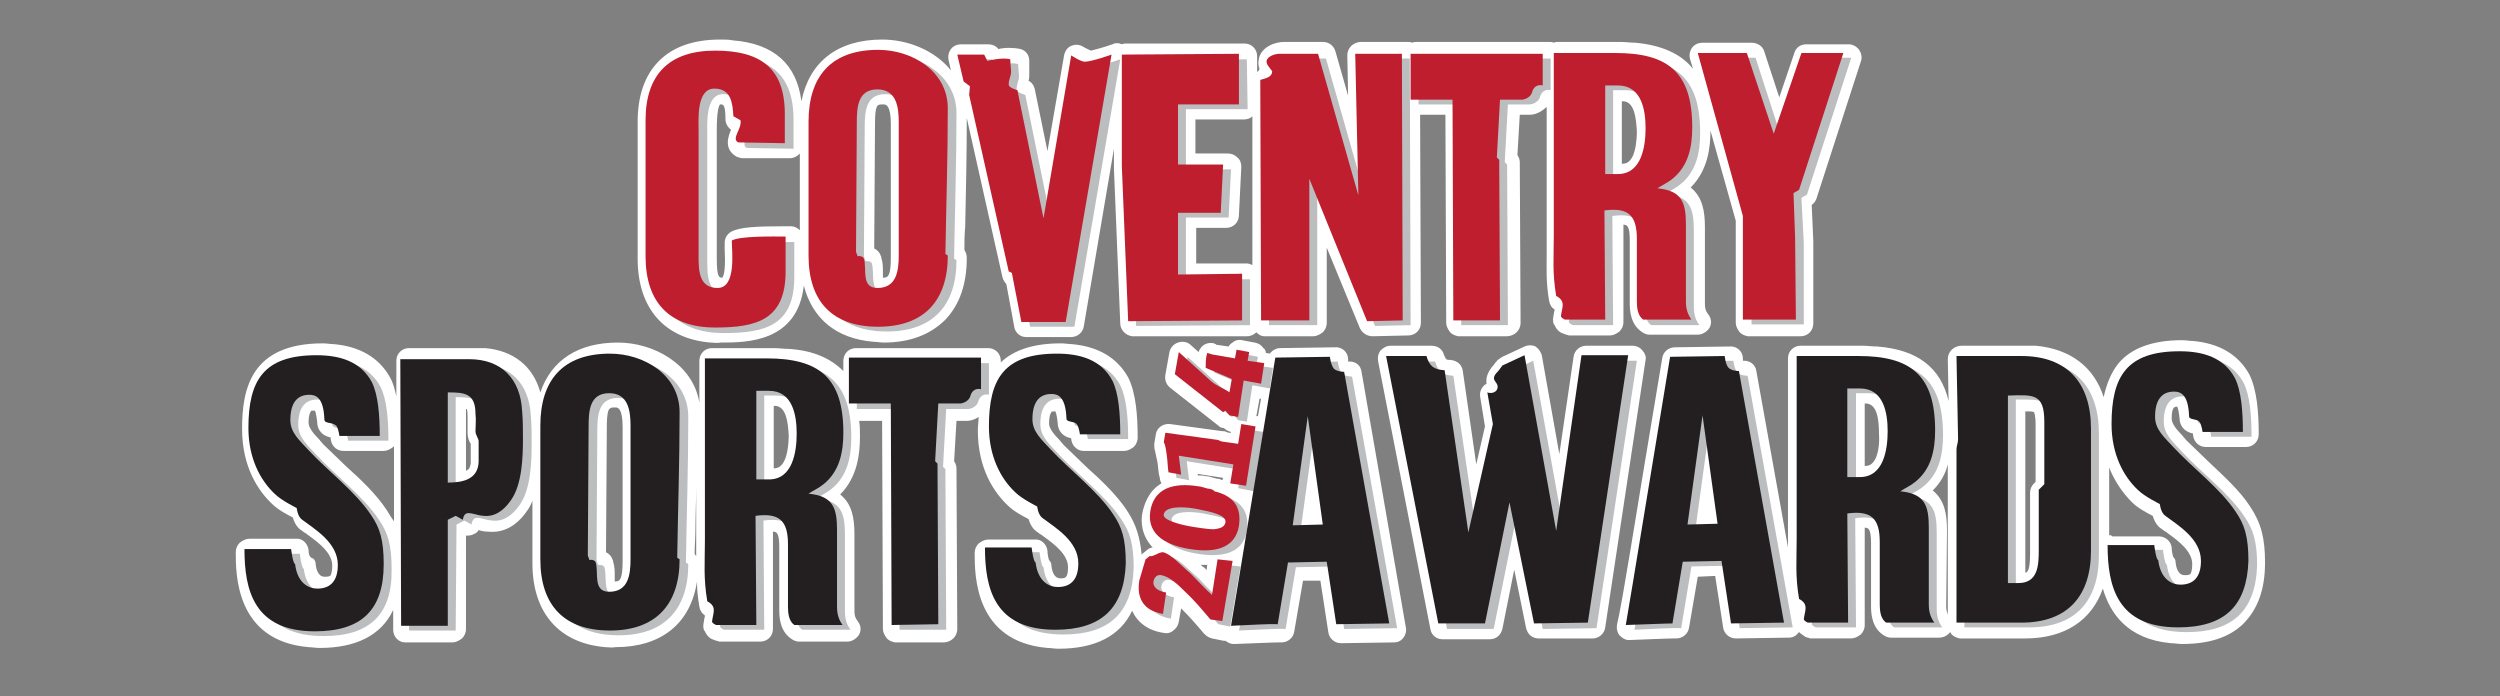 <?xml version="1.0" encoding="utf-8"?>
<!-- Generator: Adobe Illustrator 13.0.0, SVG Export Plug-In . SVG Version: 6.00 Build 14948)  -->
<!DOCTYPE svg PUBLIC "-//W3C//DTD SVG 1.1//EN" "http://www.w3.org/Graphics/SVG/1.1/DTD/svg11.dtd">
<svg version="1.1" id="Layer_3" xmlns="http://www.w3.org/2000/svg" xmlns:xlink="http://www.w3.org/1999/xlink" x="0px" y="0px"
	 width="316px" height="88px" viewBox="0 0 316 88" enable-background="new 0 0 316 88" xml:space="preserve">
<rect x="0" y="0" width="316" height="88" fill="#808080" stroke="none"/>
<path fill="#FFFFFF" d="M172.1,47c-0.1-0.8-0.7-1.3-1.5-1.3c-0.1,0-0.1,0-0.2,0c0-0.1,0-0.2,0-0.3c0-0.9-0.8-1.6-1.7-1.5l-6.9,0.1
	c-0.5,0-1,0.3-1.3,0.7l-0.5-0.1c0-0.2-0.1-0.5-0.3-0.6c-0.3-0.4-0.6-0.6-1.1-0.7l-1.6-0.3c-0.4-0.1-0.9,0-1.2,0.3
	c-0.2,0.1-0.4,0.3-0.5,0.5l-1.4-0.2c-0.1,0-0.2,0-0.2-0.1c-0.1,0-0.2,0-0.2-0.1c-0.9-0.2-1.7,0.2-2,1.1l0,0l-1-0.9
	c-0.4-0.4-1.1-0.5-1.6-0.3c-0.6,0.2-1,0.7-1.1,1.3l-0.5,2.8c-0.1,0.6,0.1,1.2,0.6,1.6l6.1,4.8c0.2,0.2,0.4,0.3,0.7,0.3
	c0.2,0.2,0.5,0.4,0.9,0.5l0,0.1l-0.3,0l-0.3-0.1c-0.1-0.1-0.3-0.1-0.5-0.1l-6.6-0.9c-0.9-0.1-1.7,0.5-1.8,1.3l-0.2,1.2
	c0,0.3,0,0.6,0.1,0.9c0,0.1,0.1,0.4,0.3,1.4c0.1,0.6,0.1,1.1,0.2,1.6l0.1,0.4c0,0.2,0.1,0.5,0.2,0.7c-1.7,1-2.2,2.8-2.4,3.7
	c-0.2,1-0.2,2.8,1.3,4.4c-0.3,0-0.6,0.2-0.8,0.4l-0.5,0.4c0,0,0,0-0.1,0.1c-0.2-2.2-0.7-3.8-1.8-5.5c-1.3-2-3.3-3.9-5.2-5.6
	c-1-1-2-1.9-2.9-2.8c-0.1-0.2-0.3-0.3-0.4-0.5c-0.9-0.9-1.4-1.6-1.4-2.2c0-0.9,0.2-1.3,0.3-1.4c0-0.1,0.1-0.1,0.5-0.1
	c0.1,0.2,0.2,0.6,0.3,1.5c0,0.6,0.3,1.6,1.7,1.9c0,0.1,0,0.1,0,0.1c0.1,0.9,0.8,1.5,1.6,1.5l5.1,0c0.4,0,0.8-0.2,1.2-0.5
	c0.3-0.3,0.5-0.7,0.5-1.2c0-2.7-0.2-5.6-1.2-7.6c-1.4-2.5-3.8-3.9-7.1-4.2c-0.4,0-0.9-0.1-1.4-0.1c-3.4,0-5.9,0.8-7.6,2.4l0-0.2
	c0-0.9-0.7-1.6-1.6-1.6l-16.7,0c-0.9,0-1.6,0.7-1.6,1.6l0,1.3c-1.6-1.6-3.8-2.6-6.9-2.8c-0.6,0-1.3-0.1-1.9-0.1l-7.8,0
	c-0.9,0-1.6,0.7-1.6,1.6l0,5.3c-0.8-4.9-5.8-7.6-10.3-7.6c-5,0-8.4,2.2-9.8,6.3c-0.9-3.3-3.4-5.3-7-5.6c-0.3,0-0.6,0-0.9,0l-8.7,0
	c-0.9,0-1.6,0.7-1.6,1.6l0,4.5c-0.2-0.9-0.4-1.7-0.8-2.4c-1.4-2.5-3.8-3.9-7.1-4.2c-0.4,0-0.9-0.1-1.4-0.1
	c-9.1,0-10.2,5.8-10.2,10.8c0,4.9,2.1,7.9,3.8,9.5c0.7,0.7,1.8,1.3,2.6,1.7c0.2,0.6,0.5,1.3,1.2,1.7c0.2,0.2,0.5,0.3,0.7,0.5
	c1.4,1,3.1,2.3,3.1,3.9c0,0.9-0.2,1.2-0.2,1.2c-0.1,0.2-0.5,0.2-0.7,0.2c0,0-0.1,0-0.1,0c-0.6,0-1-0.6-1.1-1.6
	c0-0.3-0.1-0.5-0.3-0.7C39.1,70.5,39,70,39,69.5c-0.1-0.8-0.8-1.5-1.6-1.4l-5.9,0c-0.4,0-0.8,0.2-1.2,0.5c-0.3,0.3-0.5,0.7-0.5,1.2
	c0,2.8,0,11.2,9.2,12c0.4,0,0.9,0.1,1.4,0.1c4.6,0,7.8-1.6,9.3-4.8l0,2.5c0,0.9,0.7,1.6,1.5,1.6c0,0,0.1,0,0.1,0l5.9,0
	c0.4,0,0.8-0.2,1.2-0.5c0.3-0.3,0.5-0.7,0.5-1.2l0-11.8c0.3,0,0.7,0,1-0.2c0.3-0.1,0.5-0.3,0.6-0.5c0.3,0.1,0.7,0.2,1.2,0.2
	c1.9,0.2,3.6-0.7,4.9-2.6c0.3-0.4,0.5-0.8,0.7-1.3l0,7.9c0,6.3,3.4,10.1,9.2,10.6c0.4,0,0.9,0.1,1.3,0c5.8,0,9.5-3,10.3-8.3
	c0,1,0.1,2,0.3,3.2c0.1,0.5,0.3,0.8,0.7,1.1c0,0,0,0.1,0,0.1c-0.1,0.3-0.1,0.6-0.2,1.1c0,0.3,0,0.6,0.2,0.8c0.3,0.7,0.8,1,1.2,1.1
	c0.2,0.1,0.4,0.1,0.6,0.2c0,0,0.1,0,0.1,0l5.1,0c0.9,0,1.6-0.7,1.6-1.6l0-12.3c0.5,0,0.8,0.2,0.8,2l0,7.9c0,0.7,0,2.7,1.6,3.7
	c0.3,0.2,0.6,0.3,0.9,0.3l6.1,0c0.6,0,1.2-0.4,1.5-0.9c0.3-0.6,0.2-1.2-0.2-1.7c-0.3-0.4-0.4-0.7-0.4-1.3l0-9.7c0-2-0.3-3.8-1.8-5
	c2.2-2.2,2.5-5.2,2.5-7.3c0-0.7,0-1.4-0.1-2l2.9,0l0.1,26.3c0,0.4,0.2,0.8,0.5,1.2c0.3,0.3,0.6,0.4,1,0.5c0,0,0.1,0,0.1,0l6.1,0
	c0.4,0,0.9-0.2,1.2-0.5c0.3-0.3,0.5-0.7,0.5-1.2l-0.1-20.3c0-0.3-0.1-0.6-0.3-0.9l0.3-5.1l1.2,0c0,0,0.1,0,0.1,0
	c0.5,0,1.1-0.2,1.5-0.5c0,0.5-0.1,1.1-0.1,1.7c0,4.9,2.1,7.9,3.8,9.5c0.7,0.7,1.8,1.3,2.6,1.7c0.2,0.6,0.5,1.3,1.2,1.7
	c0.2,0.2,0.5,0.3,0.7,0.5c1.4,1,3.1,2.3,3.1,3.9c0,1.4-0.4,1.4-0.9,1.4c0,0-0.1,0-0.1,0c-0.6,0-1-0.6-1.1-1.6c0-0.3-0.1-0.5-0.3-0.7
	c-0.1-0.3-0.2-0.8-0.2-1.2c-0.1-0.8-0.8-1.5-1.6-1.4l-5.9,0c-0.4,0-0.8,0.2-1.2,0.5c-0.3,0.3-0.5,0.7-0.5,1.2c0,2.8,0,11.2,9.2,12
	c0.4,0,0.9,0.1,1.4,0.1c4.6,0,7.8-1.6,9.3-4.8c0.7,1.5,2,2.5,4,2.8c0.4,0.1,0.9,0,1.2-0.3c0.4-0.3,0.6-0.6,0.7-1.1l0.3-1.7
	c1.1,1.1,1.8,1.9,2.9,3.2c0.3,0.3,0.6,0.5,1,0.6l1.5,0.3c0,0,0.1,0,0.1,0c0,0,0.1,0,0.1,0c0.3,0.2,0.6,0.4,1,0.4c0.1,0,0.1,0,0.2,0
	c5-0.2,5.2-0.2,5.5-0.2c0.1,0,0.2,0,0.4,0c0.8,0,1.5-0.6,1.6-1.4l1.1-6.4l2.2,0l1,6.5c0.1,0.8,0.8,1.4,1.6,1.4l6.7-0.1
	c0.5,0,0.9-0.2,1.2-0.6c0.3-0.4,0.4-0.9,0.3-1.3L172.1,47z M58.9,59.5l0-7.8c0,0,0.1,0,0.1,0c0,0,0.1,0.2,0.1,0.9c0,0.3,0,0.7,0,1
	c0,0.4,0,0.8,0,1.1c0,0.6,0.2,1.1,0.4,1.4c0,0,0,0,0,0.1l0,2.4C59.4,59,59.4,59.3,58.9,59.5 M48.9,64.5c-1.3-2-3.3-3.9-5.2-5.6
	c-1-1-2-1.9-2.9-2.8c-0.1-0.2-0.3-0.3-0.4-0.5c-0.9-0.9-1.4-1.6-1.4-2.2c0-0.9,0.2-1.3,0.3-1.4c0-0.1,0.1-0.1,0.5-0.1
	c0.1,0.2,0.2,0.6,0.3,1.5c0,0.6,0.3,1.6,1.7,1.9c0,0.1,0,0.1,0,0.2c0.1,0.9,0.8,1.5,1.6,1.5l5.1,0c0.4,0,0.8-0.2,1.2-0.5
	c0,0,0.1-0.1,0.1-0.1l0,9.5C49.5,65.5,49.2,65,48.9,64.5 M97.8,59.2l0-7.9c0.1,0,0.1,0,0.2,0c1.4,0.1,1.6,2.1,1.7,3.8
	C99.6,59.2,98.2,59.2,97.8,59.2 M77.7,73.5c0-0.2,0-0.6,0-0.8c0-0.5,0-1.1-0.2-1.7c0,0,0-0.1,0-0.1c-0.2-0.6-0.5-0.9-0.9-1.1
	l0.1-15.7c0-0.6,0-1.6,0.2-2.2c0.1-0.2,0.2-0.4,0.7-0.4c0.1,0,0.1,0,0.2,0c0.3,0,0.9,0.1,0.9,2.5l0,16.9
	C78.7,73.4,78.3,73.5,77.7,73.5 M87.9,67.1c0-1.9,0.1-3.8,0.1-5.8l0,7.3c0,0.6,0,1.2,0,1.7c-0.1-0.1-0.1-0.2-0.2-0.3
	C87.8,69,87.9,68,87.9,67.1 M152,71.6c-0.1-0.1-0.2-0.2-0.3-0.2c0,0,0.1,0,0.1,0c0.3,0,0.6,0,0.8,0l-0.1,0.7
	C152.5,72,152.3,71.8,152,71.6 M151.4,59.9l3.2,0.5l-0.1,0.3c-0.2-0.1-0.4-0.2-0.7-0.2c-0.1,0-0.3-0.1-0.4-0.1
	c-0.3-0.1-0.6-0.2-0.9-0.2c-0.4-0.1-0.8-0.1-1.1-0.1L151.4,59.9z M159,52.6l-0.2,0l0.4-2.2l0.2,0L159,52.6z"/>
<path fill="#FFFFFF" d="M207.6,44.3c-0.3-0.4-0.8-0.6-1.2-0.6l-5.9,0c-0.8,0-1.5,0.6-1.6,1.4l-1.8,12.3L194.9,45
	c-0.1-0.5-0.4-0.9-0.8-1.2c-0.4-0.2-1-0.2-1.4,0l-2.8,1.3c-0.2,0.1-0.4,0.3-0.6,0.4c-0.1,0.2-0.3,0.3-0.4,0.5
	c-0.1,0.2-0.3,0.3-0.4,0.5c-0.5,0.7-0.7,1.3-0.6,2c-0.1,0.1-0.2,0.1-0.3,0.2c-0.4,0.4-0.6,0.9-0.5,1.5l0.6,3.7l-1.1,4.8l-1.7-11.8
	c-0.1-0.8-0.7-1.3-1.5-1.4c-0.5,0-0.6-0.1-0.6-0.1c0,0-0.1-0.1-0.3-0.6c-0.2-0.7-0.8-1.1-1.6-1.1l-5.1,0c-0.5,0-0.9,0.2-1.3,0.6
	c-0.3,0.4-0.4,0.9-0.3,1.4l6.6,33.8c0.1,0.7,0.7,1.3,1.5,1.3c0,0,0.1,0,0.1,0l5.9,0c0.8,0,1.4-0.5,1.6-1.3l1.5-7.5l1.5,7.4
	c0.2,0.8,0.8,1.3,1.6,1.3l6.8,0c0.8,0,1.5-0.6,1.6-1.4l5.1-33.8C208.1,45.1,207.9,44.6,207.6,44.3"/>
<path fill="#FFFFFF" d="M286.3,71.1c0-3.1-0.5-5-1.9-7.1c-1.3-2-3.3-3.8-5.2-5.6c-1-1-2-1.9-2.9-2.8c-0.1-0.2-0.3-0.3-0.4-0.5
	c-0.9-0.9-1.4-1.6-1.4-2.2c0-1.5,0.4-1.5,0.7-1.5c0.1,0.2,0.2,0.6,0.3,1.5c0,0.6,0.3,1.6,1.7,1.9c0,0.1,0,0.1,0,0.2
	c0.1,0.9,0.8,1.5,1.6,1.5l5.1,0c0.9,0,1.6-0.7,1.6-1.6c0-2.7-0.2-5.6-1.2-7.6c-1.4-2.5-3.8-3.9-7.1-4.2c-0.4,0-0.9-0.1-1.4-0.1
	c-3.7,0-6.4,1-8,2.9c-0.9,1.1-1.5,2.5-1.9,4.3c-1.2-3.8-4.2-6.1-8.6-6.5c-0.4,0-0.8,0-1.2,0l-8.2,0c-0.4,0-0.9,0.2-1.2,0.5
	c-0.3,0.3-0.5,0.7-0.5,1.2l0.1,5.3c-1-4.3-4-6.5-9-6.9c-0.6,0-1.3-0.1-1.9-0.1l-7.8,0c-0.9,0-1.6,0.7-1.6,1.6l0,23
	c0,0.3,0,0.6,0,0.9l-4-22.3c-0.1-0.8-0.8-1.3-1.5-1.3c-0.1,0-0.1,0-0.2,0c0-0.1,0-0.2,0-0.3c0-0.9-0.8-1.6-1.7-1.5l-6.9,0.1
	c-0.8,0-1.5,0.6-1.6,1.4l-2.2,13.2c-3,18.4-3.2,19.1-3.5,20.4c-0.1,0.5,0,1,0.3,1.4c0.3,0.3,0.7,0.6,1.1,0.6c0.1,0,0.1,0,0.2,0
	c5-0.2,5.2-0.2,5.5-0.2c0.1,0,0.2,0,0.4,0c0.8,0,1.5-0.6,1.6-1.4l1.1-6.4l2.2-0.1l1,6.5c0.1,0.8,0.8,1.4,1.6,1.4l6.7-0.1
	c0.5,0,0.9-0.2,1.2-0.6c0,0,0.1-0.1,0.1-0.1c0.3,0.3,0.7,0.5,0.8,0.6c0.2,0.1,0.4,0.1,0.6,0.2c0,0,0.1,0,0.1,0l5.1,0
	c0.4,0,0.8-0.2,1.2-0.5c0.3-0.3,0.5-0.7,0.5-1.2l0-12.3c0.5,0,0.8,0.2,0.8,2l0,7.9c0,0.7,0,2.7,1.6,3.7c0.3,0.2,0.6,0.3,0.9,0.3
	l6.1,0c0.6,0,1.1-0.3,1.4-0.7c0.1,0.1,0.1,0.2,0.2,0.3c0.3,0.3,0.6,0.4,1,0.5c0,0,0.1,0,0.1,0l8.2,0c5,0,8.4-2.3,9.8-6.3
	c0.9,3.1,3.1,6.4,8.6,6.9c0.4,0,0.9,0.1,1.4,0.1c3.4,0,5.9-0.8,7.7-2.5C285.4,77,286.3,74.5,286.3,71.1 M256,52c0.2,0,0.3,0,0.5,0
	c0.5,0,0.6,0.1,0.6,0.1c0,0,0.2,0.3,0.2,1.6l0,7.2l-0.2,0.2c-0.3,0.3-0.5,0.7-0.5,1.2l0,7.6c0,1.9-0.2,2.4-0.6,2.5L256,52z
	 M237.1,57.9c-0.4,0.8-0.8,1-1.4,1l0-7.9c0.1,0,0.1,0,0.2,0c1.4,0.1,1.6,2.1,1.6,3.8C237.6,56.1,237.4,57.2,237.1,57.9 M246.1,67
	c0-2-0.3-3.8-1.8-5c1-1,1.6-2.1,1.9-3.3l0,19c-0.1-0.3-0.2-0.6-0.2-1L246.1,67z M266.6,67.7l0-8.6c0.8,2,1.9,3.4,2.9,4.4
	c0.7,0.7,1.8,1.3,2.6,1.7c0.2,0.6,0.5,1.3,1.2,1.7c0.2,0.2,0.5,0.3,0.7,0.5c1.4,1,3.1,2.3,3.1,3.9c0,0.9-0.2,1.2-0.2,1.2
	c-0.1,0.2-0.5,0.2-0.7,0.2c0,0-0.1,0-0.1,0c-0.6,0-1-0.6-1.1-1.6c0-0.3-0.1-0.5-0.3-0.7c-0.1-0.3-0.2-0.8-0.2-1.2
	c-0.1-0.8-0.8-1.4-1.6-1.4l-5.9,0C266.8,67.6,266.7,67.6,266.6,67.7"/>
<path fill="#BBBDBF" d="M40.9,80.4c-7.7,0-8.9-5.2-8.9-10.4l5.9,0c0,0,0.2,1.8,0.5,1.9c0.3,2.5,1.8,3.1,2.8,3.1c1.7,0,2.6-1,2.6-3
	c0-2.8-2.9-4.5-4.5-5.7c-0.6-0.4-0.7-1.5-0.7-1.5s-1.9-0.9-2.8-1.8c-1.8-1.7-3.3-4.5-3.3-8.3c0-6,1.9-9.2,8.6-9.2c3,0,5.6,0.8,7,3.4
	c0.8,1.6,1,4.2,1,6.8l-5.1,0c0,0-0.1-0.9-0.4-1.3C42.9,54,42,54.2,42,53.6c-0.1-2.8-1.1-3.1-1.9-3.1c-1.6,0-2.4,1.1-2.4,3.2
	c0,1.6,1.2,2.6,2.3,3.8c2.4,2.6,6,5.3,7.9,8.2c1.1,1.6,1.6,3.1,1.6,6.2C49.6,77.7,46.7,80.4,40.9,80.4"/>
<path fill="#BBBDBF" d="M57.6,79.7l-5.9,0L51.7,46l8.7,0c4.1,0,6.5,2.5,6.7,6.6c0.1,1.2,0.1,2.3,0.1,3.4c0,2.4-0.1,5.8-1.5,7.8
	c-3,4.3-5.7,0-6.1,2.5l-0.9-0.5l-1,0.5L57.6,79.7z M61.5,59c0-0.8,0-1.8,0-2.6c0-0.4-0.4-0.8-0.4-1.3c0-0.7,0.1-1.4,0-2.2
	c0-2.6-1.4-2.7-3.5-2.7l0,11.4C59.5,61.6,61.4,61.3,61.5,59"/>
<path fill="#BBBDBF" d="M87,71.3c0,5.7-3,9-8.8,9c-5.8,0-8.8-3.2-8.8-9l0-16.9c0-5.8,2.9-9.1,8.8-9.1c4.3,0,8.8,2.7,8.8,7.4
	c0,6.1-0.2,12.2-0.3,18.4L87,71.3z M76.4,71.7c0.4,1.3-0.4,3.7,1.7,3.7c2.4,0,2.7-2.1,2.7-4.1l0-16.9c0-1.9-0.3-4.1-2.7-4.1
	c-2.5,0-2.6,2.3-2.6,4.2l-0.1,16.3c0,0.1,0.2,0.5,0.2,0.6C75.8,71.4,76.3,71.4,76.4,71.7"/>
<path fill="#BBBDBF" d="M96.6,79.6l-5.1,0c-0.2-0.1-0.4-0.2-0.5-0.4c0.1-1.1,0.7-1.9-0.6-2.6c-0.5-3-0.3-4.8-0.3-7.7l0-23l7.8,0
	c6.6,0,9.7,2.4,9.7,9.4c0,2.5-0.5,4.9-2.5,6.5c-0.6,0.5-1.3,0.8-1.9,1.2c3.1,0.3,3.6,1.8,3.6,4.6l0,9.7c0,0.9,0.2,1.6,0.7,2.3
	l-6.1,0c-0.7-0.5-0.8-1.5-0.8-2.3l0-7.9c0-3-1.1-4-4.1-3.6L96.6,79.6z M98.2,61.2c3,0,3.5-3.5,3.5-5.8c0-2.3-0.5-5.4-3.5-5.4l-1.6,0
	l0,11.2L98.2,61.2z"/>
<path fill="#BBBDBF" d="M113.7,79.6l-0.1-27.9l-5.3,0l0-5.8l16.7,0l0,4c0,0-0.9-0.3-1.3,0.7c-0.2,1-1.3,1.1-1.3,1.1l-2.8,0l-0.4,7.3
	l0.3,0.3l0.1,20.3L113.7,79.6z"/>
<path fill="#BBBDBF" d="M134.4,80.2c-7.7,0-8.9-5.2-8.9-10.4l5.9,0c0,0,0.2,1.8,0.5,1.9c0.3,2.5,1.8,3.1,2.8,3.1c1.7,0,2.6-1,2.6-3
	c0-2.8-2.9-4.5-4.5-5.7c-0.6-0.4-0.7-1.5-0.7-1.5s-1.9-0.9-2.8-1.8c-1.8-1.7-3.3-4.5-3.3-8.3c0-6,1.9-9.2,8.6-9.2c3,0,5.6,0.8,7,3.4
	c0.8,1.6,1,4.2,1,6.8l-5.1,0c0,0-0.1-0.9-0.4-1.3c-0.4-0.4-1.3-0.2-1.3-0.7c-0.1-2.8-1.1-3.1-1.9-3.1c-1.6,0-2.4,1.1-2.4,3.2
	c0,1.6,1.2,2.6,2.3,3.8c2.4,2.6,6,5.3,7.9,8.2c1.1,1.6,1.6,3.1,1.6,6.2C143.1,77.5,140.2,80.2,134.4,80.2"/>
<path fill="#BBBDBF" d="M162.2,45.8l6.9-0.1c0,0,0.1,1,0.5,1.5c0.4,0.4,1.3,0.4,1.3,0.4l5.7,31.8l-6.7,0.1l-1.2-7.9l-4.9,0.1
	l-1.3,7.8c-0.9,0,0.3-0.1-5.9,0.2C157,78,157,77.5,162.2,45.8 M168.2,66.9l-1.9-13.7l-1.9,13.8L168.2,66.9z"/>
<path fill="#BBBDBF" d="M195,79.5l-3.1-15.3l-3.1,15.3l-5.9,0l-6.6-33.8l5.1,0c0.4,1.3,0.9,1.7,2.3,1.8l3,20.5l3.1-13.7l-0.7-4
	c0.5,0.2,1.3,0,1.3-0.7c0-0.7-0.9-0.8-0.2-1.7c0.3-0.3,0.6-0.7,0.8-1l2.8-1.3l4,22.2l3.2-22.2l5.9,0l-5.1,33.8L195,79.5z"/>
<path fill="#BBBDBF" d="M212.2,45.7l6.9-0.1c0,0,0.1,1,0.5,1.5c0.4,0.4,1.3,0.4,1.3,0.4l5.7,31.8l-6.7,0.1l-1.2-7.9l-4.9,0.1
	l-1.3,7.8c-0.9,0,0.3-0.1-5.9,0.2C206.9,77.9,206.9,77.4,212.2,45.7 M218.1,66.8l-1.9-13.7l-1.9,13.8L218.1,66.8z"/>
<path fill="#BBBDBF" d="M234.6,79.3l-5.1,0c-0.2-0.1-0.4-0.2-0.5-0.4c0.1-1.1,0.7-1.9-0.6-2.6c-0.5-3-0.3-4.8-0.3-7.7l0-23l7.8,0
	c6.6,0,9.7,2.4,9.7,9.4c0,2.5-0.5,4.9-2.5,6.5c-0.6,0.5-1.3,0.8-1.9,1.2c3.1,0.3,3.6,1.8,3.6,4.6l0,9.7c0,0.9,0.2,1.6,0.7,2.3
	l-6.1,0c-0.7-0.5-0.8-1.5-0.8-2.3l0-7.9c0-3-1.1-4-4.1-3.6L234.6,79.3z M236.2,60.9c3,0,3.5-3.5,3.5-5.8c0-2.3-0.5-5.4-3.5-5.4
	l-1.6,0l0,11.2L236.2,60.9z"/>
<path fill="#BBBDBF" d="M248.3,57.4c0-0.4,0.2-0.8,0.2-1.3l-0.2-10.5l8.2,0c5.8,0,8.8,3.4,8.8,9.2l0,15.4c0,5.8-3,9.1-8.8,9.1
	l-8.2,0L248.3,57.4z M256.1,74.3c2.5,0,2.6-2.2,2.6-4.2l0-7.6l0.7-0.7l0-7.9c0-3.6-1.4-3.4-4.6-3.4l0,23.7L256.1,74.3z"/>
<path fill="#BBBDBF" d="M276.4,79.9c-7.7,0-8.9-5.2-8.9-10.4l5.9,0c0,0,0.2,1.8,0.5,1.9c0.3,2.5,1.8,3.1,2.8,3.1c1.7,0,2.6-1,2.6-3
	c0-2.8-2.9-4.5-4.5-5.7c-0.6-0.4-0.7-1.5-0.7-1.5s-1.9-0.9-2.8-1.8c-1.8-1.7-3.3-4.5-3.3-8.3c0-6,1.9-9.2,8.6-9.2c3,0,5.6,0.8,7,3.4
	c0.8,1.6,1,4.2,1,6.8l-5.1,0c0,0-0.1-0.9-0.4-1.3c-0.4-0.4-1.3-0.2-1.3-0.7c-0.1-2.8-1.1-3.1-1.9-3.1c-1.6,0-2.4,1.1-2.4,3.2
	c0,1.6,1.2,2.6,2.3,3.8c2.4,2.6,6,5.3,7.9,8.2c1.1,1.6,1.6,3.1,1.6,6.2C285.1,77.2,282.2,79.9,276.4,79.9"/>
<path fill="#BBBDBF" d="M154.2,75.9l0.7-4.5l1.9,0.2l-1.3,7.6l-1.5-0.3c-1.2-1.4-2-2.4-3.4-3.7c-0.8-0.8-1.8-1.7-2.8-1.9
	c-0.6-0.1-0.9,0.3-1,0.8c-0.1,0.6,0.4,1.2,1.6,1.4l-0.4,2.7c-1.2-0.2-3.5-0.9-3-4.2c0.1-0.3,0.5-1.7,0.5-1.7l0.3-1l0.5-0.4
	c0.4,0,0.3,0,0.8-0.2c0,0,0.5-0.3,0.9-0.3c1,0.2,2.3,1.7,3.5,2.7C152.6,74.3,153.5,75.1,154.2,75.9"/>
<path fill="#BBBDBF" d="M154.5,62.7c2.1,0.5,3.5,1.7,3.1,4.4c-0.5,2.9-3.2,3.4-6.2,2.9c-2.6-0.4-5.5-1.6-5-4.8
	c0.6-3.5,3.9-3.5,6.3-3.1c0.5,0.1,0.9,0.3,1.3,0.3C154.2,62.5,154.4,62.5,154.5,62.7 M151.8,67.2c0.8,0.1,1.8,0.3,2.6,0.3
	c0.9,0,1.4-0.3,1.5-0.9c0.1-0.9-1.7-1.3-3.8-1.7c-1.7-0.3-3.8-0.3-4,0.7C147.9,66.3,150.1,66.9,151.8,67.2"/>
<path fill="#BBBDBF" d="M156.5,61.7l0.4-2.3l-6.9-1.1l0.3,2.4l-1.6-0.3c-0.1-0.5-0.1-1.3-0.2-2c-0.1-0.8-0.2-1.5-0.4-1.8l0.2-1.2
	l6.6,0.9l0.5,0.2l2.1,0.3l0.4-2.5l1.8,0.3l-1.2,7.5L156.5,61.7z"/>
<path fill="#BBBDBF" d="M160.9,46.5l-0.4,2.6l-2.2-0.4l-0.7,4.6l-1.1-0.2l-0.5-0.6l-0.3,0.2l-6.1-4.8l0.5-2.8l4.1,3.7
	c0.7,0.6,1.6,0.9,2.3,1.4l0.3-1.7l-3.3-1.4c0-0.4,0-1.1,0.1-1.5c0-0.1,0.1-0.3,0.1-0.4c0.2,0.1,0.4,0.1,0.6,0.2l2.9,0.5l0.2-1.1
	l1.6,0.3l-0.2,1.1L160.9,46.5z"/>
<path fill="#231F20" d="M39.8,79.8c-7.7,0-8.9-5.2-8.9-10.4l5.9,0c0,0,0.2,1.8,0.5,1.9c0.3,2.5,1.8,3.1,2.8,3.1c1.7,0,2.6-1,2.6-3
	c0-2.8-2.9-4.5-4.5-5.7c-0.6-0.4-0.7-1.5-0.7-1.5s-1.9-0.9-2.8-1.8c-1.8-1.7-3.3-4.5-3.3-8.3c0-6,1.9-9.2,8.6-9.2c3,0,5.6,0.8,7,3.4
	c0.8,1.6,1,4.2,1,6.8l-5.1,0c0,0-0.1-0.9-0.4-1.3C41.9,53.3,41,53.6,41,53c-0.1-2.8-1.1-3.1-1.9-3.1c-1.6,0-2.4,1.1-2.4,3.2
	c0,1.6,1.2,2.6,2.3,3.8c2.4,2.6,6,5.3,7.9,8.2c1.1,1.6,1.6,3.1,1.6,6.2C48.5,77.1,45.7,79.8,39.8,79.8"/>
<path fill="#231F20" d="M56.6,79.1l-5.9,0l-0.1-33.7l8.7,0c4.1,0,6.5,2.5,6.7,6.6c0.1,1.2,0.1,2.3,0.1,3.4c0,2.4-0.1,5.8-1.5,7.8
	c-3,4.3-5.7,0-6.1,2.5l-0.9-0.5l-1,0.5L56.6,79.1z M60.5,58.4c0-0.8,0-1.8,0-2.6c0-0.4-0.4-0.8-0.4-1.3c0-0.7,0.1-1.4,0-2.2
	c0-2.6-1.4-2.7-3.5-2.7l0,11.4C58.5,61,60.4,60.6,60.5,58.4"/>
<path fill="#231F20" d="M85.9,70.7c0,5.7-3,9-8.8,9s-8.8-3.2-8.8-9l0-16.9c0-5.8,2.9-9.1,8.8-9.1c4.3,0,8.8,2.7,8.8,7.4
	c0,6.1-0.2,12.2-0.3,18.4L85.9,70.7z M75.3,71.1c0.4,1.3-0.4,3.7,1.7,3.7c2.4,0,2.7-2.1,2.7-4.1l0-16.9c0-1.9-0.3-4.1-2.7-4.1
	c-2.5,0-2.6,2.3-2.6,4.2l-0.1,16.3c0,0.1,0.2,0.5,0.2,0.6C74.8,70.7,75.2,70.8,75.3,71.1"/>
<path fill="#231F20" d="M95.6,79l-5.1,0c-0.2-0.1-0.4-0.2-0.5-0.4c0.1-1.1,0.7-1.9-0.6-2.6c-0.5-3-0.3-4.8-0.3-7.7l0-23l7.8,0
	c6.6,0,9.7,2.4,9.7,9.4c0,2.5-0.5,4.9-2.5,6.5c-0.6,0.5-1.3,0.8-1.9,1.2c3.1,0.3,3.6,1.8,3.6,4.6l0,9.7c0,0.9,0.2,1.6,0.7,2.3
	l-6.1,0c-0.7-0.5-0.8-1.5-0.8-2.3l0-7.9c0-3-1.1-4-4.1-3.6L95.6,79z M97.2,60.6c3,0,3.5-3.5,3.5-5.8c0-2.3-0.5-5.4-3.5-5.4l-1.6,0
	l0,11.2L97.2,60.6z"/>
<path fill="#231F20" d="M112.7,79L112.6,51l-5.3,0l0-5.8l16.7,0l0,4c0,0-0.9-0.3-1.3,0.7c-0.2,1-1.3,1.1-1.3,1.1l-2.8,0l-0.4,7.3
	l0.3,0.3l0.1,20.3L112.7,79z"/>
<path fill="#231F20" d="M133.4,79.6c-7.7,0-8.9-5.2-8.9-10.4l5.9,0c0,0,0.2,1.8,0.5,1.9c0.3,2.5,1.8,3.1,2.8,3.1c1.7,0,2.6-1,2.6-3
	c0-2.8-2.9-4.5-4.5-5.7c-0.6-0.4-0.7-1.5-0.7-1.5s-1.9-0.9-2.8-1.8c-1.8-1.7-3.3-4.5-3.3-8.3c0-6,1.9-9.2,8.6-9.2c3,0,5.6,0.8,7,3.4
	c0.8,1.6,1,4.2,1,6.8l-5.1,0c0,0-0.1-0.9-0.4-1.3c-0.4-0.4-1.3-0.2-1.3-0.7c-0.1-2.8-1.1-3.1-1.9-3.1c-1.6,0-2.4,1.1-2.4,3.2
	c0,1.6,1.2,2.6,2.3,3.8c2.4,2.6,6,5.3,7.9,8.2c1.1,1.6,1.6,3.1,1.6,6.2C142.1,76.9,139.2,79.6,133.4,79.6"/>
<path fill="#231F20" d="M161.2,45.2l6.9-0.1c0,0,0.1,1,0.5,1.5c0.4,0.4,1.3,0.4,1.3,0.4l5.7,31.8l-6.7,0.1l-1.2-7.9l-4.9,0.1
	l-1.3,7.8c-0.9,0,0.3-0.1-5.9,0.2C155.9,77.3,156,76.9,161.2,45.2 M167.2,66.3l-1.9-13.7l-1.9,13.8L167.2,66.3z"/>
<path fill="#231F20" d="M193.9,78.8l-3.1-15.3l-3.1,15.3l-5.9,0l-6.6-33.8l5.1,0c0.4,1.3,0.9,1.7,2.3,1.8l3,20.5l3.1-13.7l-0.7-4
	c0.5,0.2,1.3,0,1.3-0.7c0-0.7-0.9-0.8-0.2-1.7c0.3-0.3,0.6-0.7,0.8-1l2.8-1.3l4,22.2l3.2-22.2l5.9,0l-5.1,33.8L193.9,78.8z"/>
<path fill="#231F20" d="M211.1,45.1l6.9-0.1c0,0,0.1,1.1,0.5,1.5c0.4,0.4,1.3,0.4,1.3,0.4l5.7,31.8l-6.7,0.1l-1.2-7.9l-4.9,0.1
	l-1.3,7.8c-0.9,0,0.3,0-5.9,0.2C205.8,77.2,205.9,76.8,211.1,45.1 M217.1,66.2l-1.9-13.7l-1.9,13.8L217.1,66.2z"/>
<path fill="#231F20" d="M233.6,78.7l-5.1,0c-0.2-0.1-0.4-0.2-0.5-0.4c0.1-1.1,0.7-1.9-0.6-2.6c-0.5-3-0.3-4.8-0.3-7.7l0-23l7.8,0
	c6.6,0,9.7,2.4,9.7,9.4c0,2.5-0.5,4.9-2.5,6.5c-0.6,0.5-1.3,0.8-1.9,1.2c3.1,0.3,3.6,1.8,3.6,4.6l0,9.7c0,0.9,0.2,1.6,0.7,2.3
	l-6.1,0c-0.7-0.5-0.8-1.5-0.8-2.3l0-7.9c0-3-1.1-4-4.1-3.6L233.6,78.7z M235.1,60.3c3,0,3.5-3.5,3.5-5.8c0-2.3-0.5-5.4-3.5-5.4
	l-1.6,0l0,11.2L235.1,60.3z"/>
<path fill="#231F20" d="M247.3,56.8c0-0.4,0.2-0.8,0.2-1.3L247.3,45l8.2,0c5.8,0,8.8,3.4,8.8,9.2l0,15.4c0,5.8-3,9.1-8.8,9.1l-8.2,0
	L247.3,56.8z M255.1,73.7c2.5,0,2.6-2.2,2.6-4.2l0-7.6l0.7-0.7l0-7.9c0-3.6-1.4-3.4-4.6-3.3l0,23.7L255.1,73.7z"/>
<path fill="#231F20" d="M275.3,79.3c-7.7,0-8.9-5.2-8.9-10.4l5.9,0c0,0,0.2,1.8,0.5,1.9c0.3,2.5,1.8,3.1,2.8,3.1c1.7,0,2.6-1,2.6-3
	c0-2.8-2.9-4.5-4.5-5.7c-0.6-0.4-0.7-1.5-0.7-1.5s-1.9-0.9-2.8-1.8c-1.8-1.7-3.3-4.5-3.3-8.3c0-6,1.9-9.2,8.6-9.2c3,0,5.6,0.8,7,3.4
	c0.8,1.6,1,4.2,1,6.8l-5.1,0c0,0-0.1-0.9-0.4-1.3c-0.4-0.4-1.3-0.2-1.3-0.7c-0.1-2.8-1.1-3.1-1.9-3.1c-1.6,0-2.4,1.1-2.4,3.2
	c0,1.6,1.2,2.6,2.3,3.8c2.4,2.6,6,5.3,7.9,8.2c1.1,1.6,1.6,3.1,1.6,6.2C284,76.6,281.2,79.3,275.3,79.3"/>
<path fill="#BE1E2D" d="M153.2,75.2l0.7-4.5l1.9,0.2l-1.3,7.6l-1.5-0.2c-1.2-1.4-2-2.4-3.4-3.7c-0.8-0.8-1.8-1.7-2.8-1.9
	c-0.6-0.1-0.9,0.3-1,0.8c-0.1,0.6,0.4,1.2,1.6,1.4l-0.4,2.7c-1.2-0.2-3.5-0.9-3-4.2c0.1-0.3,0.5-1.7,0.5-1.7l0.3-1l0.5-0.4
	c0.4,0,0.3,0,0.8-0.2c0,0,0.5-0.3,0.9-0.3c1,0.2,2.3,1.7,3.5,2.7C151.6,73.6,152.4,74.5,153.2,75.2"/>
<path fill="#BE1E2D" d="M153.5,62.1c2.1,0.5,3.5,1.7,3.1,4.4c-0.5,2.9-3.2,3.4-6.2,2.9c-2.6-0.4-5.5-1.6-5-4.8
	c0.6-3.5,3.9-3.5,6.3-3.1c0.5,0.1,0.9,0.3,1.3,0.3C153.2,61.9,153.4,61.9,153.5,62.1 M150.8,66.6c0.8,0.1,1.8,0.3,2.6,0.3
	c0.9-0.1,1.4-0.3,1.5-0.9c0.1-0.9-1.7-1.3-3.8-1.7c-1.7-0.3-3.8-0.3-4,0.7C146.9,65.7,149,66.3,150.8,66.6"/>
<path fill="#BE1E2D" d="M155.5,61.1l0.4-2.4l-6.9-1.1l0.3,2.4l-1.6-0.3c-0.1-0.5-0.1-1.3-0.2-2c-0.1-0.8-0.2-1.5-0.4-1.8l0.2-1.2
	l6.6,0.9l0.5,0.2l2.1,0.3l0.4-2.5l1.8,0.3l-1.2,7.5L155.5,61.1z"/>
<path fill="#BE1E2D" d="M159.8,45.9l-0.4,2.6l-2.2-0.4l-0.7,4.6l-1.1-0.2l-0.5-0.6l-0.3,0.2l-6.1-4.8l0.5-2.8l4.1,3.7
	c0.7,0.6,1.6,0.9,2.3,1.4l0.3-1.7l-3.3-1.4c0-0.4,0-1.1,0.1-1.5c0-0.1,0.1-0.3,0.1-0.4c0.2,0.1,0.4,0.1,0.6,0.2l2.9,0.5l0.2-1.1
	l1.6,0.3l-0.2,1.1L159.8,45.9z"/>
<path fill="#FFFFFF" d="M80.6,32.7c0,6.3,3.4,10.1,9.2,10.6c0.4,0,0.9,0.1,1.3,0c3.2,0,9.7,0,10.5-7.2c1.1,4.2,4.1,6.7,8.8,7.1
	c0.4,0,0.9,0.1,1.3,0.1c3.3,0,5.9-1,7.8-2.9c1.8-1.9,2.7-4.5,2.7-7.8c0-0.4-0.1-0.7-0.3-1c0-1,0-1.9,0.1-2.9
	c0.1-4.5,0.2-9.2,0.2-13.8l4.5,20.1c0.1,0.4,0.3,0.7,0.5,0.9l1,5.4c0.1,0.7,0.7,1.3,1.5,1.3c0,0,0.1,0,0.1,0l5.6,0
	c0.8,0,1.5-0.6,1.6-1.4l3.8-22.4l0,2.4c0,0,0,0,0,0.1l0.8,19.6c0,0.8,0.7,1.5,1.5,1.6c0,0,0.1,0,0.1,0l14.4,0c0.5,0,0.9-0.2,1.2-0.5
	c0.3,0.3,0.6,0.5,1,0.5c0,0,0.1,0,0.1,0l6.1,0c0.4,0,0.8-0.2,1.2-0.5c0.3-0.3,0.5-0.7,0.5-1.2l0-9.5l4.2,10.2c0.3,0.6,0.9,1,1.6,1
	l4.5-0.1c0.9,0,1.6-0.7,1.6-1.6l-0.1-26.3l3.2,0l0.1,26.3c0,0.4,0.2,0.8,0.5,1.2c0.3,0.3,0.6,0.4,1,0.5c0,0,0.1,0,0.1,0l6.1,0
	c0.4,0,0.9-0.2,1.2-0.5c0.3-0.3,0.5-0.7,0.5-1.2l-0.1-20.3c0-0.3-0.1-0.6-0.3-0.9l0.3-5.1l1.2,0c0,0,0.1,0,0.1,0
	c0.7,0,1.5-0.4,2.1-1l0,16.6c0,0.7,0,1.4,0,2c0,1.9-0.1,3.5,0.3,5.9c0.1,0.5,0.3,0.9,0.7,1.1c0,0,0,0.1,0,0.1
	c-0.1,0.3-0.1,0.6-0.2,1.1c0,0.3,0,0.6,0.2,0.8c0.3,0.7,0.8,1,1.2,1.1c0.2,0.1,0.4,0.1,0.6,0.2c0,0,0.1,0,0.1,0l5.1,0
	c0.4,0,0.8-0.2,1.2-0.5c0.3-0.3,0.5-0.7,0.5-1.2l0-12.3c0.5,0,0.8,0.2,0.8,2l0,7.9c0,0.7,0,2.7,1.6,3.7c0.3,0.2,0.6,0.3,0.9,0.3
	l6.1,0c0.6,0,1.2-0.4,1.5-0.9c0.3-0.6,0.2-1.2-0.2-1.7c-0.3-0.4-0.4-0.7-0.4-1.3l0-9.7c0-2-0.3-3.8-1.8-5c2.2-2.2,2.5-5.1,2.5-7.2
	l3.2,11.4l0,12.9c0,0.4,0.2,0.8,0.5,1.2c0.3,0.3,0.6,0.4,1,0.5c0,0,0.1,0,0.1,0l6.6,0c0.9,0,1.6-0.7,1.6-1.6l0-10.3c0,0,0-0.1,0-0.1
	l-0.2-4.6c0.3-0.2,0.5-0.5,0.6-0.8l5.6-17.3c0.2-0.5,0.1-1-0.2-1.5c-0.3-0.4-0.8-0.7-1.3-0.7l-5.4,0c-0.7,0-1.3,0.4-1.5,1.1
	l-1.9,5.6L223,6.5c-0.2-0.7-0.9-1.1-1.6-1.1l-6.2,0c-0.5,0-1,0.2-1.3,0.6c-0.3,0.4-0.4,0.9-0.3,1.4l0.4,1.3c-1.5-1.9-4-3-7.3-3.3
	c-0.6,0-1.3-0.1-1.9-0.1l-7.8,0c-0.2,0-0.4,0-0.6,0.1c-0.2-0.1-0.4-0.1-0.6-0.1l-16.7,0c-0.2,0-0.4,0-0.6,0.1
	c-0.2-0.1-0.4-0.1-0.6-0.1l-5.9,0c-0.4,0-0.9,0.2-1.2,0.5c-0.3,0.3-0.5,0.7-0.5,1.2l0.1,5.1l-1.6-5.6c-0.2-0.7-0.8-1.2-1.6-1.2
	l-4.9,0c-1.1,0-2.9,0.6-3.2,2.2c0,0,0,0,0,0.1c-0.1,0.4,0,0.8,0.1,1.1C159.1,9,159,9,158.9,9.1l0-2c0-0.9-0.7-1.6-1.6-1.6l-14.9,0
	c-0.2,0-0.4,0-0.6,0.1c-0.4-0.2-0.8-0.2-1.2,0c-1.1,0.4-2.3,0.7-2.7,0.8c-0.2-0.1-0.7-0.3-1-0.5c-0.5-0.3-1-0.3-1.5-0.1
	c-0.5,0.2-0.8,0.7-0.9,1.2l-2.1,12.1l-1.6-7.8c-0.1-0.5-0.4-0.9-0.8-1.1c0.1-0.2,0.1-0.5,0.1-0.9c0-0.2,0-0.5,0-0.8
	c0-0.2,0-0.5,0-0.8c0-0.7-0.4-1.3-1.1-1.5C128.1,6,127,6,126.2,6.2c-0.3-0.4-0.8-0.6-1.3-0.6l-3.4,0c-0.5,0-1,0.2-1.3,0.6
	c-0.3,0.4-0.4,0.9-0.3,1.4l0.3,1.3c-2-2.5-5.4-3.9-8.7-3.9c-5.6,0-9.2,2.8-10.2,7.8c-0.6-4.7-3.5-7.3-8.7-7.7C92.2,5,91.6,5,91,5
	c-3.3,0-5.9,0.9-7.7,2.7c-1.8,1.8-2.7,4.4-2.7,7.7L80.6,32.7z M111.5,13.2c0.1,0,0.1,0,0.2,0c0.3,0,0.9,0.1,0.9,2.5l0,16.9
	c0,2.4-0.4,2.5-1,2.5c0-0.2,0-0.6,0-0.8c0-0.5,0-1.1-0.2-1.7c0,0,0,0,0-0.1c-0.2-0.6-0.5-0.9-0.9-1.1l0.1-15.7
	C110.6,13.2,110.9,13.2,111.5,13.2 M205,12.8c0.1,0,0.1,0,0.2,0c1.4,0.1,1.6,2.1,1.7,3.8c0,1.3-0.2,2.4-0.5,3.1
	c-0.4,0.8-0.8,1-1.4,1L205,12.8z M158.3,14.7l0,18.8c-0.2-0.1-0.5-0.2-0.7-0.2l-6.4,0l0-4.5l3.8,0c0.9,0,1.6-0.7,1.6-1.6l0.3-6.1
	c0-0.4-0.1-0.9-0.5-1.2c-0.3-0.3-0.7-0.5-1.2-0.5l-4.1,0l0-4.3l6.1,0C157.6,15.1,158,15,158.3,14.7 M101,19.5c0,0,0.1-0.1,0.1-0.1
	l0,9.7c-0.3-0.3-0.7-0.5-1.1-0.5c-0.2,0-0.5,0-0.8,0c-3.6,0-5.7,0.1-6.8,0.7c-0.5,0.3-0.8,0.8-0.8,1.4c0,0.2,0,0.5,0,0.8
	c0.1,2,0,3.2-0.3,3.6c-0.4,0-0.7,0-0.7-2.5l0-15.7c0-0.1,0-0.3,0-0.4c0-2.2,0.2-3,0.4-3.3c0,0,0.1,0,0.1,0c0.3,0,0.6,0,0.6,1.9
	c0,0.5,0.3,1,0.7,1.3c-0.7,1.6-0.5,2.7,0.7,3.4c0.3,0.1,0.5,0.2,0.8,0.2l5.9,0C100.3,20,100.7,19.8,101,19.5"/>
<path fill="#BBBDBF" d="M94.4,18.7c-0.9-0.5,0.5-1.7,0.3-2.8l-0.9-0.5c-0.1-1.7-0.3-3.5-2.4-3.5c-2.3,0-2,3.9-2,5.4l0,15.7
	c0,1.8,0,4.1,2.4,4.1c2.4,0,1.8-4.6,1.8-6c1.1-0.6,5.3-0.5,6.8-0.5l0,4.4c0,6.1-3.6,7.1-8.9,7.1c-5.8,0-8.8-3.2-8.8-9l0-17.2
	c0-5.8,3-8.8,8.8-8.8c5.6,0,8.8,2.1,8.8,8l0,3.7L94.4,18.7z"/>
<path fill="#BBBDBF" d="M120.9,32.9c0,5.7-3,9-8.8,9c-5.8,0-8.8-3.2-8.8-9l0-16.9c0-5.8,2.9-9.1,8.8-9.1c4.3,0,8.8,2.7,8.8,7.4
	c0,6.1-0.2,12.2-0.3,18.4L120.9,32.9z M110.2,33.3c0.4,1.3-0.4,3.7,1.7,3.7c2.4,0,2.7-2.1,2.7-4.1l0-16.9c0-1.9-0.3-4.1-2.7-4.1
	c-2.5,0-2.6,2.3-2.6,4.2l-0.1,16.3c0,0.1,0.2,0.5,0.2,0.6C109.7,33,110.1,33,110.2,33.3"/>
<path fill="#BBBDBF" d="M138.2,8.4c0.9,0,3.4-0.9,3.4-0.9l-5.8,33.8l-5.6,0l-1.2-6.2l-0.4-0.2l-5-22.3l0-1.1l-0.8-0.6l-0.8-3.4
	l3.4,0l0.4,0.8c0,0,1.9-0.5,2.9-0.2c0,0.6,0.1,1.1,0.1,1.6c0,0.5-0.3,0.9-0.3,1.6c0,0.4,1.1,0.7,1.1,0.7l3.3,16.2l3.6-20.6
	C136.4,7.7,137.6,8.4,138.2,8.4"/>
<polygon fill="#BBBDBF" points="143.6,41.2 142.8,21.6 142.8,7.5 157.6,7.5 157.7,13.8 149.9,13.8 149.9,21.4 155.6,21.4 
	155.3,27.5 149.9,27.5 149.9,35.3 158,35.3 158,41.1 "/>
<path fill="#BBBDBF" d="M172.3,7.4l5.9,0l0.1,33.7l-4.5,0.1l-7.3-18l0,17.9l-6.1,0l-0.1-30.4c0.6-0.2,1.5-0.3,1.5-1.1
	c-0.2-0.3-0.8-0.9-0.7-1.3c0.1-0.6,1.1-0.9,1.6-0.9l4.9,0l5.1,17.9L172.3,7.4z"/>
<path fill="#BBBDBF" d="M184.7,41.1l-0.1-27.9l-5.3,0l0-5.8l16.7,0l0,4c0,0-0.9-0.3-1.3,0.7c-0.2,1-1.3,1.1-1.3,1.1l-2.8,0l-0.4,7.3
	l0.3,0.3l0.1,20.3L184.7,41.1z"/>
<path fill="#BBBDBF" d="M203.9,41.1l-5.1,0c-0.2-0.1-0.4-0.2-0.5-0.4c0.1-1.1,0.7-1.9-0.6-2.6c-0.5-3-0.3-4.8-0.3-7.7l0-23l7.8,0
	c6.6,0,9.7,2.4,9.7,9.4c0,2.5-0.5,4.9-2.5,6.5c-0.6,0.5-1.3,0.8-1.9,1.2c3.1,0.3,3.6,1.8,3.6,4.6l0,9.7c0,0.9,0.2,1.6,0.7,2.3
	l-6.1,0c-0.7-0.5-0.8-1.5-0.8-2.3l0-7.9c0-3-1.1-4-4.1-3.6L203.9,41.1z M205.5,22.6c3,0,3.5-3.5,3.5-5.8c0-2.3-0.5-5.4-3.5-5.4
	l-1.6,0l0,11.2L205.5,22.6z"/>
<polygon fill="#BBBDBF" points="234,7.3 228.4,24.6 227.7,25 228,30.7 228,41 221.4,41 221.3,27.9 215.6,7.3 221.9,7.3 225.2,17.5 
	228.7,7.3 "/>
<path fill="#BE1E2D" d="M93.3,18c-0.9-0.5,0.5-1.7,0.3-2.8l-0.9-0.5c-0.1-1.7-0.3-3.5-2.4-3.5c-2.3,0-2,3.9-2,5.4l0,15.7
	c0,1.8,0,4.1,2.4,4.1c2.4,0,1.8-4.6,1.8-6c1.1-0.6,5.3-0.5,6.8-0.5l0,4.4c0,6.1-3.6,7.1-8.9,7.1c-5.8,0-8.8-3.2-8.8-9l0-17.2
	c0-5.8,3-8.8,8.8-8.8c5.6,0,8.8,2.1,8.8,8l0,3.7L93.3,18z"/>
<path fill="#BE1E2D" d="M119.8,32.3c0,5.7-3,9-8.8,9c-5.8,0-8.8-3.2-8.8-9l0-16.9c0-5.8,2.9-9.1,8.8-9.1c4.3,0,8.8,2.7,8.8,7.4
	c0,6.1-0.2,12.2-0.3,18.4L119.8,32.3z M109.2,32.7c0.4,1.3-0.4,3.7,1.7,3.7c2.4,0,2.7-2.1,2.7-4.1l0-16.9c0-1.9-0.3-4.1-2.7-4.1
	c-2.5,0-2.6,2.3-2.6,4.2l-0.1,16.3c0,0.1,0.2,0.5,0.2,0.6C108.6,32.3,109.1,32.4,109.2,32.7"/>
<path fill="#BE1E2D" d="M137.1,7.8c0.9,0,3.4-0.9,3.4-0.9l-5.8,33.8l-5.6,0l-1.2-6.2l-0.4-0.2l-5-22.3l0.1-1.1l-0.8-0.6l-0.8-3.4
	l3.4,0l0.4,0.8c0,0,1.9-0.5,2.9-0.2c0,0.6,0.1,1.1,0.1,1.6c0,0.5-0.3,0.9-0.3,1.6c0,0.4,1.1,0.7,1.1,0.7l3.3,16.2L135.4,7
	C135.4,7,136.6,7.8,137.1,7.8"/>
<polygon fill="#BE1E2D" points="142.6,40.6 141.8,21 141.8,6.9 156.6,6.8 156.6,13.2 148.9,13.2 148.9,20.8 154.6,20.8 154.3,26.9 
	148.9,26.9 148.9,34.7 157,34.6 157,40.5 "/>
<path fill="#BE1E2D" d="M171.3,6.8l5.9,0l0.1,33.7l-4.5,0.1l-7.3-18l0,17.9l-6.1,0l-0.1-30.4c0.6-0.2,1.5-0.3,1.5-1.1
	c-0.2-0.3-0.8-0.9-0.7-1.3c0.1-0.6,1.1-0.9,1.6-0.9l4.9,0l5.1,17.9L171.3,6.8z"/>
<path fill="#BE1E2D" d="M183.7,40.5l-0.1-27.9l-5.3,0l0-5.8l16.7,0l0,4c0,0-0.9-0.3-1.3,0.7c-0.2,1-1.3,1.1-1.3,1.1l-2.8,0l-0.4,7.3
	l0.3,0.3l0.1,20.3L183.7,40.5z"/>
<path fill="#BE1E2D" d="M202.9,40.4l-5.1,0c-0.2-0.1-0.4-0.2-0.5-0.4c0.1-1.1,0.7-1.9-0.6-2.6c-0.5-3-0.3-4.8-0.3-7.7l0-23l7.8,0
	c6.6,0,9.7,2.4,9.7,9.4c0,2.5-0.5,4.9-2.5,6.5c-0.6,0.5-1.3,0.8-1.9,1.2c3.1,0.3,3.6,1.8,3.6,4.6l0,9.7c0,0.9,0.2,1.6,0.7,2.3
	l-6.1,0c-0.7-0.5-0.8-1.5-0.8-2.3l0-7.9c0-3-1.1-4-4.1-3.6L202.9,40.4z M204.5,22c3,0,3.5-3.5,3.5-5.8c0-2.3-0.5-5.4-3.5-5.4l-1.6,0
	l0,11.2L204.5,22z"/>
<polygon fill="#BE1E2D" points="233,6.7 227.4,24 226.7,24.4 226.9,30 227,40.4 220.3,40.4 220.3,27.3 214.6,6.7 220.8,6.7 
	224.2,16.9 227.7,6.7 "/>
</svg>
